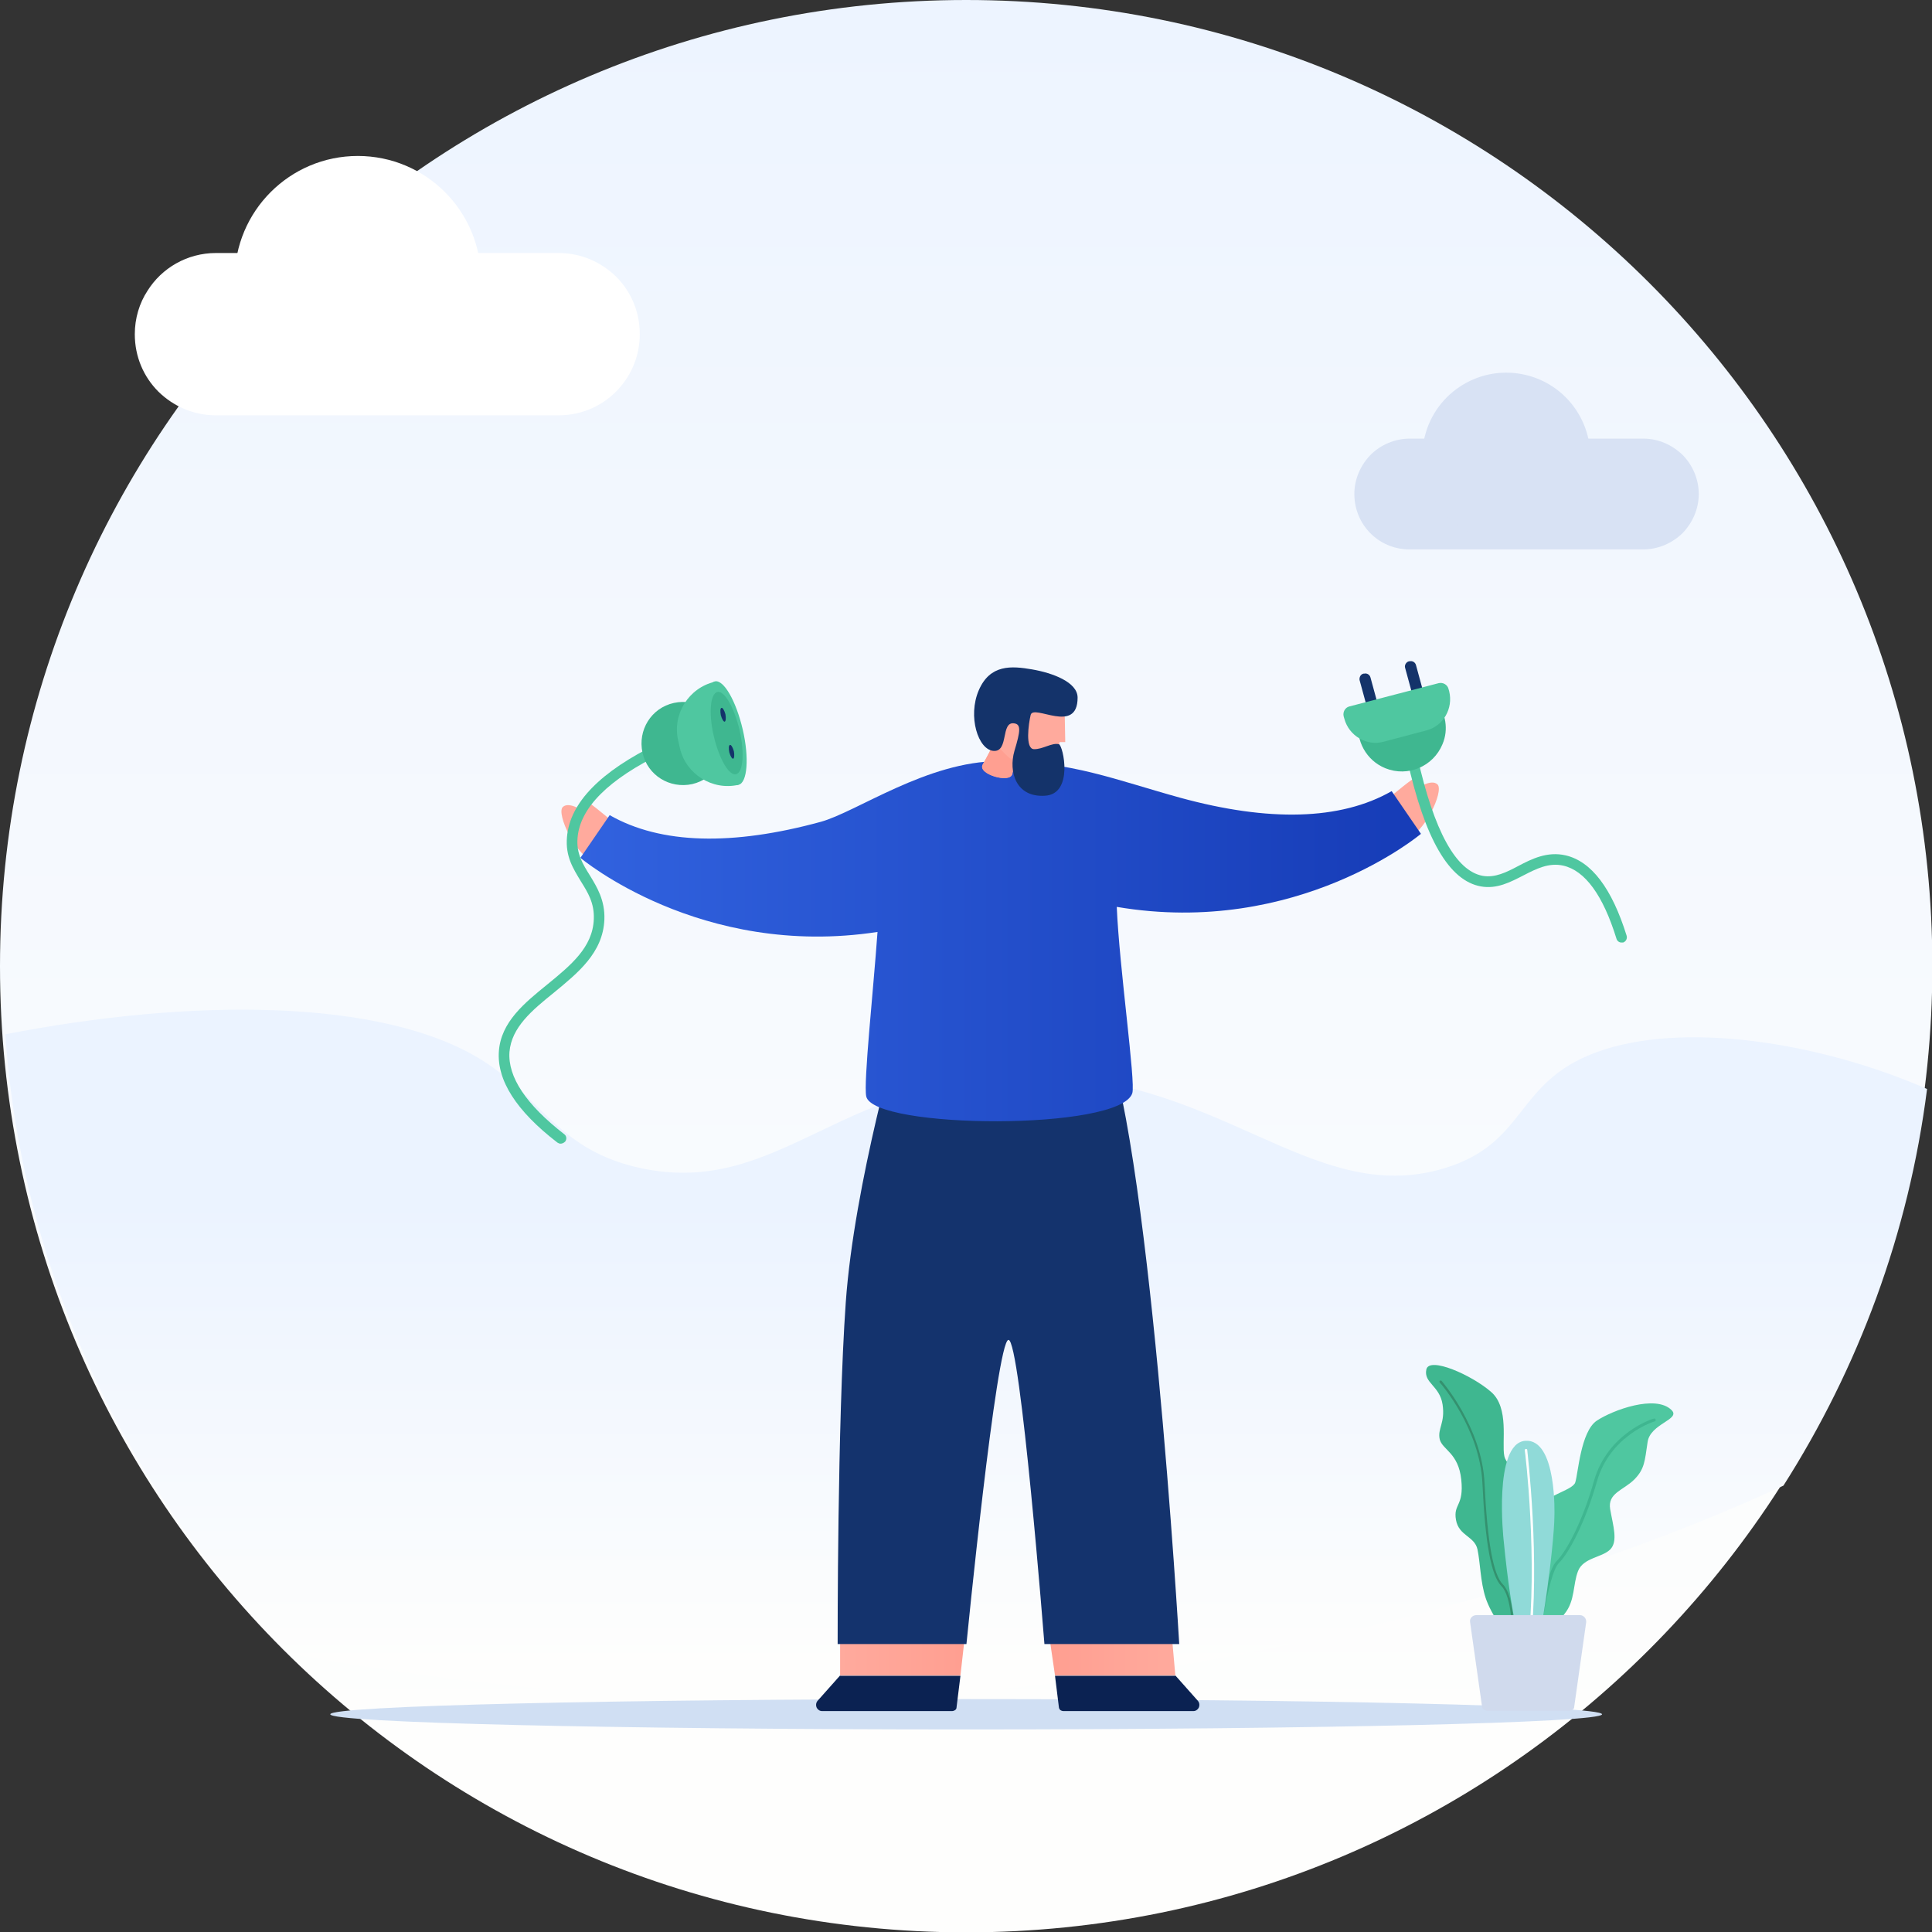 <svg width="140" height="140" viewBox="0 0 140 140" fill="none" xmlns="http://www.w3.org/2000/svg">
<rect x="0" y="0" width="140" height="140" fill="#333333" stroke="none"/>
<g clip-path="url(#clip0_521_7285)">
<path d="M70.013 140.026C108.68 140.026 140.026 108.68 140.026 70.013C140.026 31.346 108.68 0 70.013 0C31.346 0 0 31.346 0 70.013C0 108.68 31.346 140.026 70.013 140.026Z" fill="url(#paint0_linear_521_7285)"/>
<path d="M139.642 78.911C131.92 75.536 121.896 73.925 115.606 76.278C109.724 78.477 110.671 82.849 104.636 84.665C94.893 87.58 88.143 77.479 73.644 77.94C60.731 78.374 56.256 86.685 46.514 84.665C40.428 83.386 39.277 79.551 34.956 76.84C27.693 72.288 13.783 72.34 0.384 74.948C1.611 92.464 9.257 108.215 21.019 119.825C34.239 122.279 48.636 123.583 62.649 123.046C87.299 122.126 112.256 115.529 129.235 107.653C134.656 99.138 138.313 89.395 139.642 78.911Z" fill="url(#paint1_linear_521_7285)"/>
<path d="M119.058 39.813H102.13C101.132 39.813 100.237 39.455 99.547 38.867C98.678 38.126 98.141 37.026 98.141 35.799C98.141 34.699 98.601 33.702 99.317 32.96C100.033 32.245 101.056 31.784 102.155 31.784H119.083C120.183 31.784 121.18 32.245 121.921 32.96C122.637 33.676 123.098 34.699 123.098 35.799C123.098 36.898 122.637 37.896 121.921 38.637C121.18 39.353 120.183 39.813 119.058 39.813Z" fill="#D8E2F4"/>
<path d="M115.068 34.516C115.855 31.248 113.845 27.961 110.577 27.174C107.309 26.386 104.022 28.397 103.235 31.664C102.447 34.932 104.458 38.219 107.725 39.007C110.993 39.794 114.28 37.784 115.068 34.516Z" fill="#D8E2F4"/>
<path d="M40.479 30.096H15.649C14.013 30.096 12.555 29.432 11.481 28.383C10.407 27.309 9.768 25.852 9.768 24.215C9.768 23.065 10.101 21.965 10.689 21.07C11.711 19.433 13.553 18.334 15.649 18.334H40.479C42.115 18.334 43.573 18.999 44.647 20.047C45.721 21.121 46.36 22.579 46.36 24.215C46.36 25.724 45.797 27.105 44.851 28.153C43.777 29.355 42.217 30.096 40.479 30.096Z" fill="white"/>
<path d="M25.929 29.151C30.857 29.151 34.853 25.155 34.853 20.226C34.853 15.298 30.857 11.302 25.929 11.302C21 11.302 17.004 15.298 17.004 20.226C17.004 25.155 21 29.151 25.929 29.151Z" fill="white"/>
<path d="M116.091 124.223C116.091 124.836 95.456 125.322 70.013 125.322C44.57 125.322 23.934 124.836 23.934 124.223C23.934 123.609 44.57 123.123 70.013 123.123C95.481 123.123 116.091 123.609 116.091 124.223Z" fill="url(#paint2_radial_521_7285)"/>
<path d="M103.357 99.24C103.153 100.212 104.329 100.417 104.534 101.772C104.738 103.127 104.15 103.511 104.329 104.303C104.534 105.07 105.684 105.275 105.889 107.218C106.093 109.162 105.301 108.957 105.505 110.133C105.71 111.31 106.86 111.31 107.065 112.281C107.27 113.253 107.27 114.608 107.653 115.785C108.037 116.961 109.213 118.7 109.801 118.7C110.389 118.7 111.949 115.401 111.54 114.429C111.156 113.458 110.568 113.253 110.568 112.486C110.568 111.719 111.335 109.775 111.156 108.42C110.952 107.065 109.213 106.477 109.008 105.505C108.804 104.533 109.392 102.002 108.037 100.851C106.656 99.649 103.562 98.269 103.357 99.24Z" fill="#3FB790"/>
<path d="M109.673 118.342C109.622 118.342 109.571 118.291 109.571 118.24C109.571 118.214 109.545 115.682 108.804 114.941C108.062 114.199 107.627 111.898 107.423 107.5C107.244 103.511 104.38 100.212 104.329 100.187C104.303 100.135 104.303 100.084 104.329 100.059C104.38 100.033 104.431 100.033 104.457 100.059C104.482 100.084 107.397 103.434 107.576 107.5C107.781 111.796 108.216 114.123 108.906 114.813C109.699 115.606 109.724 118.137 109.724 118.24C109.775 118.291 109.724 118.342 109.673 118.342Z" fill="#34916F"/>
<path d="M121.129 102.181C121.819 102.871 119.569 103.152 119.39 104.508C119.185 105.863 119.185 106.451 118.418 107.218C117.651 107.985 116.475 108.19 116.68 109.366C116.884 110.542 117.268 111.693 116.68 112.281C116.091 112.869 114.736 112.869 114.353 113.841C113.969 114.813 114.148 115.989 113.381 116.935C112.614 117.907 111.438 119.85 110.466 119.466C109.494 119.083 110.082 114.608 110.466 113.841C110.849 113.074 111.233 112.486 111.233 111.898C111.233 111.309 111.028 110.338 111.438 109.366C111.821 108.394 113.969 108.011 114.148 107.423C114.353 106.835 114.532 103.74 115.708 102.948C116.859 102.181 119.978 101.03 121.129 102.181Z" fill="#4FC7A0"/>
<path d="M110.747 119.134C110.722 119.134 110.722 119.134 110.696 119.109C110.645 119.083 110.645 119.032 110.671 118.981C110.671 118.955 111.463 117.677 111.617 117.012C111.668 116.833 111.719 116.577 111.77 116.296C111.975 115.222 112.307 113.585 112.819 113.099C113.535 112.383 114.711 110.159 115.503 107.32C116.501 103.817 119.799 102.794 119.851 102.794C119.902 102.769 119.953 102.82 119.978 102.871C120.004 102.922 119.953 102.973 119.902 102.999C119.876 102.999 116.654 103.996 115.708 107.397C114.89 110.261 113.714 112.511 112.972 113.253C112.512 113.713 112.179 115.375 111.975 116.347C111.924 116.654 111.872 116.909 111.821 117.088C111.642 117.779 110.875 119.057 110.85 119.109C110.824 119.109 110.798 119.134 110.747 119.134Z" fill="#3FB690"/>
<path d="M110.517 104.406C108.19 104.61 108.957 111.591 108.957 111.591C109.545 117.6 110.312 120.336 110.9 120.515C111.489 120.694 112.639 111.975 112.639 109.827C112.639 109.852 112.844 104.227 110.517 104.406Z" fill="#90DAD8"/>
<path d="M110.798 119.543C110.721 119.543 110.696 119.492 110.696 119.441C111.463 113.125 110.517 105.173 110.491 105.096C110.491 105.045 110.517 104.994 110.568 104.994C110.619 104.994 110.67 105.019 110.67 105.07C110.67 105.147 111.642 113.125 110.875 119.467C110.9 119.518 110.849 119.543 110.798 119.543Z" fill="white"/>
<path d="M113.688 123.967H107.781C107.577 123.967 107.423 123.839 107.398 123.686L106.528 117.549C106.477 117.268 106.707 117.038 106.988 117.038H114.481C114.762 117.038 114.967 117.293 114.941 117.549L114.072 123.686C114.072 123.865 113.893 123.967 113.688 123.967Z" fill="#D0DAED"/>
<path d="M44.103 59.298C44.103 59.298 42.441 57.892 42.313 57.968C42.185 58.071 42.39 58.863 42.39 58.863C42.39 58.863 41.265 58.02 40.779 58.48C40.293 58.966 41.751 62.111 43.157 62.494L44.103 59.298Z" fill="#FFAA9D"/>
<path d="M100.845 57.662C100.845 57.662 102.507 56.255 102.635 56.332C102.763 56.434 102.558 57.227 102.558 57.227C102.558 57.227 103.683 56.383 104.169 56.843C104.655 57.329 103.197 60.475 101.791 60.858L100.845 57.662Z" fill="#FFAA9D"/>
<path d="M60.877 118.853V121.41H69.597L69.93 118.469L60.877 118.853Z" fill="url(#paint3_linear_521_7285)"/>
<path d="M60.878 121.41L59.241 123.251C59.113 123.404 59.113 123.609 59.19 123.762C59.267 123.89 59.395 123.992 59.574 123.992H68.984C69.06 123.992 69.137 123.967 69.214 123.916C69.29 123.864 69.316 123.788 69.316 123.711L69.597 121.435H60.878V121.41Z" fill="#0B2252"/>
<path d="M84.94 118.827L85.17 121.41H76.45L76.016 118.443L84.94 118.827Z" fill="url(#paint4_linear_521_7285)"/>
<path d="M85.17 121.41L86.806 123.251C86.934 123.404 86.934 123.609 86.858 123.762C86.781 123.89 86.653 123.992 86.474 123.992H77.064C76.987 123.992 76.91 123.967 76.834 123.916C76.783 123.864 76.731 123.788 76.731 123.711L76.45 121.435H85.17V121.41Z" fill="#0B2252"/>
<path d="M65.251 74.334C65.251 74.334 61.901 85.713 61.287 94.382C60.673 103.05 60.699 119.134 60.699 119.134H70.032C70.032 119.134 72.206 97.169 73.075 97.092C73.945 97.015 75.683 119.134 75.683 119.134H85.451C85.451 119.134 83.252 81.34 79.775 74.334H65.251Z" fill="#14336D"/>
<path d="M102.967 60.423L100.845 57.329C97.137 59.452 91.921 59.554 85.553 57.815C80.9 56.537 77.627 55.156 72.41 55.156C67.194 55.156 62.08 58.838 59.471 59.554C53.104 61.293 47.888 61.191 44.18 59.068L42.058 62.162C42.058 62.162 50.752 69.501 63.588 67.532C63.281 71.853 62.565 78.425 62.77 79.448C63.281 81.826 81.181 81.954 82.05 79.218C82.306 78.425 81.104 70.064 80.925 65.716C94.043 67.941 102.967 60.423 102.967 60.423Z" fill="url(#paint5_linear_521_7285)"/>
<path d="M77.141 51.09L77.192 53.775H76.783C76.783 53.775 76.45 55.999 74.89 55.641C74.43 55.539 73.868 55.156 73.689 55.232C73.484 55.334 73.407 55.923 73.356 56.102C73.177 56.767 70.825 56.102 71.208 55.411C71.566 54.746 72.103 53.851 72.001 53.621C71.592 52.752 71.49 50.604 73.663 49.888C75.376 49.3 77.115 50.169 77.141 51.09Z" fill="#FFAA9D"/>
<path d="M71.208 55.411C71.566 54.747 72.103 53.852 72.001 53.622C72.001 53.622 72.922 55.028 73.74 55.233C73.714 55.233 73.689 55.233 73.663 55.233C73.459 55.335 73.382 55.923 73.331 56.102C73.203 56.792 70.825 56.102 71.208 55.411Z" fill="#FF9F91"/>
<path d="M73.509 52.42C72.487 52.241 73.126 54.491 72.001 54.414C70.876 54.337 70.109 51.908 70.927 50.016C71.745 48.124 73.305 48.252 74.788 48.507C76.271 48.763 78.087 49.428 78.087 50.553C78.087 53.264 74.89 50.988 74.686 51.806C74.532 52.445 74.277 54.261 74.916 54.286C75.555 54.312 76.22 53.8 76.731 53.928C77.038 54.005 77.831 57.559 75.709 57.662C73.612 57.79 73.075 55.923 73.509 54.414C73.944 52.982 73.995 52.496 73.509 52.42Z" fill="#14336A"/>
<path d="M117.492 68.299C117.338 68.299 117.185 68.197 117.134 68.018C116.162 64.873 114.858 63.083 113.273 62.725C112.224 62.495 111.329 62.955 110.383 63.441C109.437 63.927 108.465 64.438 107.315 64.234C105.013 63.825 103.249 60.807 101.97 55.028C101.919 54.824 102.047 54.619 102.252 54.568C102.456 54.517 102.661 54.645 102.712 54.849C103.914 60.219 105.499 63.109 107.442 63.467C108.337 63.62 109.156 63.211 110.025 62.751C110.997 62.239 112.122 61.677 113.452 61.983C115.318 62.418 116.801 64.362 117.875 67.814C117.926 68.018 117.824 68.223 117.62 68.299C117.568 68.299 117.517 68.299 117.492 68.299Z" fill="#4FC7A0"/>
<path d="M104.527 53.929C103.862 55.54 102.021 56.332 100.385 55.668C99.004 55.105 98.237 53.673 98.441 52.241C98.467 52.011 103.735 50.349 104.067 50.784C104.757 51.653 104.988 52.855 104.527 53.929Z" fill="#3FB790"/>
<path d="M102.098 47.919H102.149C102.353 47.868 102.558 47.996 102.609 48.201L103.453 51.295C103.504 51.499 103.376 51.704 103.172 51.755H103.121C102.916 51.806 102.711 51.678 102.66 51.474L101.816 48.38C101.765 48.201 101.893 47.971 102.098 47.919Z" fill="#14336A"/>
<path d="M98.799 48.815H98.85C99.055 48.763 99.26 48.891 99.311 49.096L100.155 52.19C100.206 52.394 100.078 52.599 99.873 52.65H99.822C99.618 52.701 99.413 52.573 99.362 52.369L98.518 49.275C98.493 49.07 98.595 48.866 98.799 48.815Z" fill="#14336A"/>
<path d="M103.351 52.931L100.257 53.75C99.029 54.082 97.751 53.315 97.418 52.088L97.367 51.909C97.291 51.602 97.47 51.269 97.776 51.193L104.246 49.505C104.553 49.428 104.885 49.607 104.962 49.914L105.013 50.093C105.32 51.346 104.578 52.625 103.351 52.931Z" fill="#4FC7A0"/>
<path d="M40.625 82.875C40.549 82.875 40.472 82.849 40.395 82.798C37.403 80.497 35.997 78.272 36.151 76.175C36.304 74.053 38.017 72.672 39.654 71.342C41.341 69.962 42.952 68.657 43.029 66.612C43.08 65.436 42.594 64.668 42.083 63.85C41.546 62.955 40.958 62.06 41.086 60.654C41.29 58.173 43.515 55.898 47.683 53.877C47.862 53.775 48.092 53.877 48.194 54.056C48.297 54.236 48.194 54.466 48.015 54.568C44.103 56.46 42.032 58.531 41.853 60.705C41.751 61.856 42.236 62.623 42.748 63.441C43.259 64.285 43.847 65.231 43.796 66.637C43.694 69.041 41.878 70.499 40.139 71.93C38.554 73.209 37.071 74.436 36.918 76.226C36.79 78.042 38.119 80.037 40.881 82.184C41.06 82.312 41.086 82.542 40.958 82.721C40.855 82.824 40.728 82.875 40.625 82.875Z" fill="#4FC7A0"/>
<path d="M50.163 56.818C48.527 57.176 46.916 56.179 46.558 54.542C46.2 52.906 47.197 51.295 48.834 50.937C50.47 50.579 52.081 51.576 52.439 53.213C52.823 54.824 51.8 56.435 50.163 56.818Z" fill="#3FB790"/>
<path d="M53.513 56.869C52.874 57.023 51.979 55.463 51.493 53.392C51.033 51.321 51.161 49.531 51.8 49.377C52.439 49.224 53.334 50.783 53.82 52.855C54.306 54.926 54.153 56.742 53.513 56.869Z" fill="#4FC7A0"/>
<path d="M49.269 54.21L49.141 53.648C48.706 51.755 49.908 49.837 51.8 49.403L53.513 56.87C51.621 57.304 49.703 56.102 49.269 54.21Z" fill="#4FC7A0"/>
<path d="M53.334 56.102C52.823 56.23 52.107 54.977 51.723 53.341C51.34 51.704 51.467 50.272 51.979 50.144C52.49 50.016 53.206 51.269 53.59 52.906C53.973 54.568 53.845 56 53.334 56.102Z" fill="#3FB790"/>
<path d="M52.516 52.292C52.439 52.318 52.312 52.113 52.235 51.832C52.184 51.551 52.184 51.321 52.286 51.295C52.363 51.27 52.49 51.474 52.567 51.755C52.618 52.037 52.593 52.267 52.516 52.292Z" fill="#14336A"/>
<path d="M53.13 54.977C53.053 55.003 52.925 54.798 52.849 54.517C52.797 54.236 52.797 54.006 52.9 53.98C52.976 53.955 53.104 54.159 53.181 54.441C53.232 54.722 53.206 54.952 53.13 54.977Z" fill="#14336A"/>
</g>
<defs>
<linearGradient id="paint0_linear_521_7285" x1="70.002" y1="126.096" x2="70.002" y2="-13.909" gradientUnits="userSpaceOnUse">
<stop stop-color="#FEFEFD"/>
<stop offset="1" stop-color="#EBF3FF"/>
</linearGradient>
<linearGradient id="paint1_linear_521_7285" x1="70.002" y1="120.672" x2="70.002" y2="80.641" gradientUnits="userSpaceOnUse">
<stop stop-color="#FEFEFD"/>
<stop offset="0.84" stop-color="#EBF3FF"/>
</linearGradient>
<radialGradient id="paint2_radial_521_7285" cx="0" cy="0" r="1" gradientUnits="userSpaceOnUse" gradientTransform="translate(70.032 124.223) scale(47.73 48.559)">
<stop stop-color="#D0DFF3"/>
<stop offset="0.987" stop-color="#D0DFF3"/>
</radialGradient>
<linearGradient id="paint3_linear_521_7285" x1="60.872" y1="119.928" x2="69.918" y2="119.928" gradientUnits="userSpaceOnUse">
<stop stop-color="#FFAA9D"/>
<stop offset="0.966" stop-color="#FF9F91"/>
</linearGradient>
<linearGradient id="paint4_linear_521_7285" x1="85.178" y1="119.925" x2="76.012" y2="119.925" gradientUnits="userSpaceOnUse">
<stop stop-color="#FFAA9D"/>
<stop offset="0.966" stop-color="#FF9F91"/>
</linearGradient>
<linearGradient id="paint5_linear_521_7285" x1="42.056" y1="68.192" x2="102.964" y2="68.192" gradientUnits="userSpaceOnUse">
<stop stop-color="#3162DF"/>
<stop offset="0.965" stop-color="#173DB8"/>
</linearGradient>
<clipPath id="clip0_521_7285">
<rect width="140" height="140" fill="white"/>
</clipPath>
</defs>
</svg>
